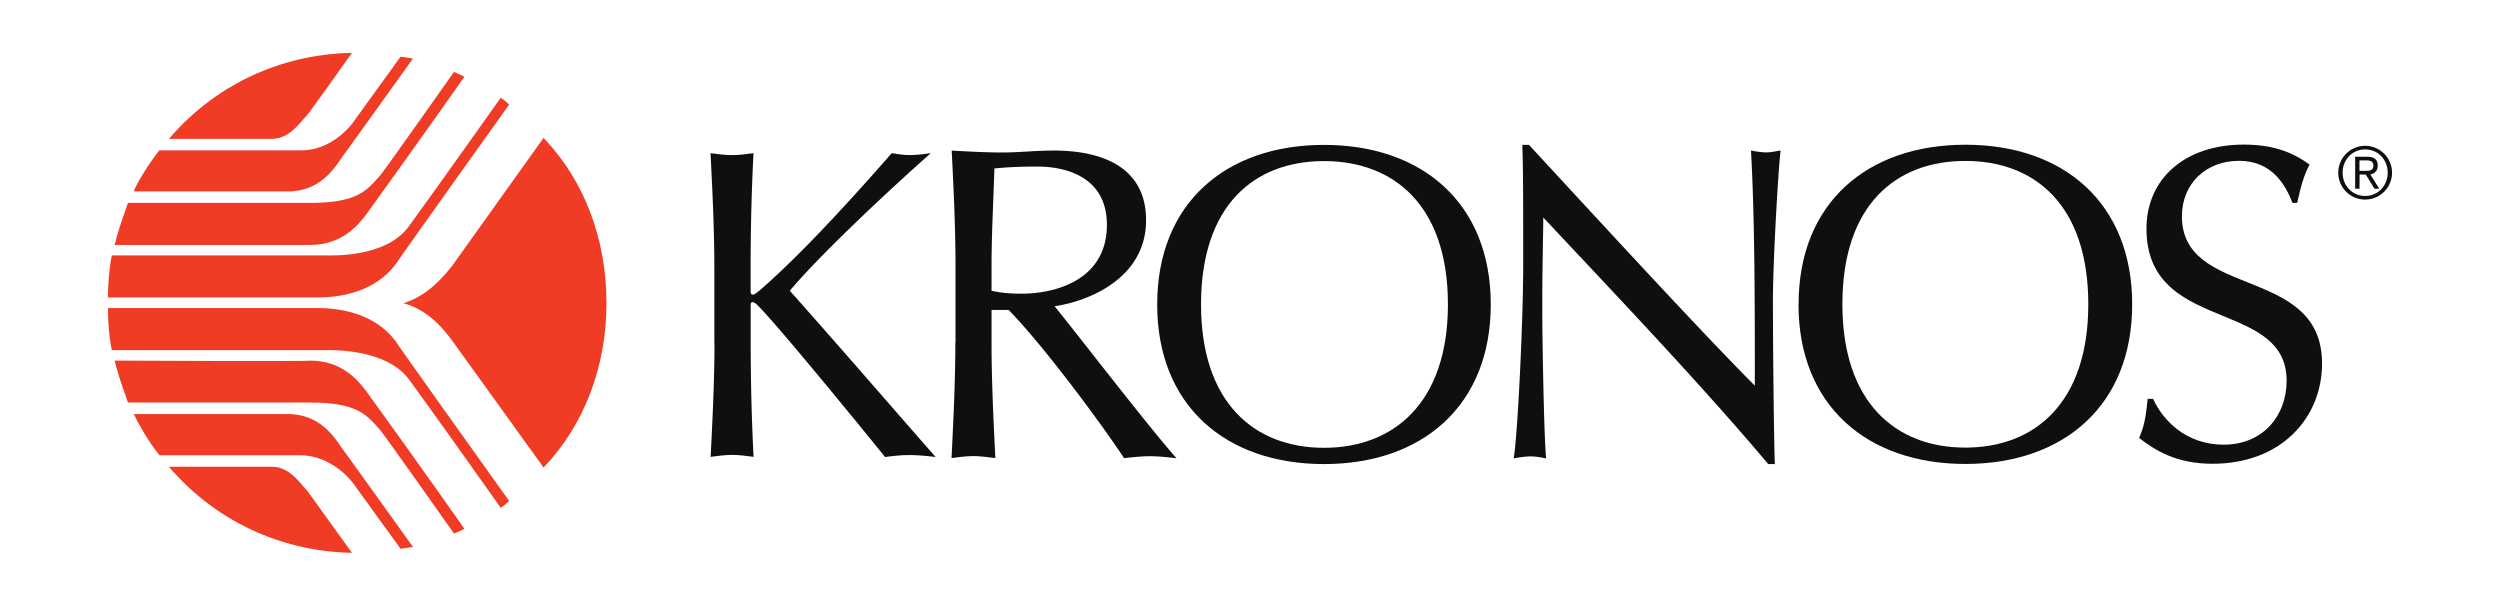 <svg xmlns="http://www.w3.org/2000/svg" width="220" height="54" fill="none"><path fill="#100F0D" d="M188.998 35.098v.005h-.032l.032-.005Z"/><path fill="#100F0D" d="M188.998 35.103h.479c.834 1.844 2.854 4.028 6.207 4.028 3.441 0 5.538-2.525 5.538-5.631 0-3.397-2.717-4.514-5.6-5.699-3.259-1.34-6.732-2.767-6.732-7.677 0-4.375 3.359-7.4 8.562-7.4 2.431 0 4.193.586 5.79 1.764-.499.925-.752 1.853-1.087 3.365h-.416c-.588-1.512-1.762-3.701-4.698-3.701-2.931 0-5.033 2.016-5.033 4.88 0 3.503 2.828 4.634 5.775 5.813 3.208 1.283 6.557 2.622 6.557 7.138 0 4.79-3.6 8.828-9.636 8.828-3.189 0-5.039-1.174-6.46-2.269.502-1.177.588-1.934.754-3.44Z"/><path fill="#100F0D" fill-rule="evenodd" d="M158.268 26.782c0 8.914 6.045 14.046 14.683 14.046s14.681-5.132 14.681-14.046-6.037-14.046-14.675-14.046c-8.638 0-14.681 5.126-14.681 14.04l-.008.006Zm25.502-.003c-.002 8.66-4.699 12.61-10.817 12.61-6.125 0-10.823-3.952-10.823-12.613 0-8.744 4.698-12.614 10.817-12.614 6.118 0 10.821 3.87 10.823 12.617Z" clip-rule="evenodd"/><path fill="#100F0D" d="M156.188 40.822c-.084-1.762-.17-10.424-.17-14.464 0-3.03.423-10.846.674-13.118a19.41 19.41 0 0 0-.368.064c-.319.058-.581.106-.889.106-.422 0-.927-.082-1.348-.164.338 6.054.338 13.711.338 20.693-4.221-4.236-11.52-12.14-17.556-18.679h-.001l-.003-.004-2.318-2.51h-.587c.082 1.762.082 5.55.082 10.512 0 5.126-.505 15.22-.839 17.076l.098-.016h.003c.472-.077.942-.154 1.41-.154.417 0 .928.088 1.345.176-.17-1.597-.338-9.84-.338-13.206 0-2.655.035-4.572.061-5.985v-.002c.015-.824.027-1.477.027-2.005l2.59 2.758.004.004c5.92 6.3 12.009 12.78 17.202 18.935h.587l-.004-.017Z"/><path fill="#100F0D" fill-rule="evenodd" d="M101.833 26.794c0 8.914 6.042 14.044 14.68 14.044s14.675-5.131 14.675-14.044c0-8.915-6.037-14.044-14.675-14.044-8.638 0-14.68 5.128-14.68 14.042v.002Zm25.585 0c0 8.66-4.78 12.613-10.905 12.613-6.125 0-10.822-3.952-10.822-12.614 0-8.748 4.697-12.617 10.822-12.617 6.125 0 10.905 3.87 10.905 12.617Zm80.219-10.186h-.383v-2.813h1.08c.634 0 .91.274.91.777 0 .498-.323.714-.651.785l.786 1.25h-.428l-.764-1.25h-.54l-.01 1.25Zm.44-1.571h.041c.359 0 .744.001.744-.472 0-.394-.323-.452-.617-.452h-.611v.924h.443Z" clip-rule="evenodd"/><path fill="#100F0D" fill-rule="evenodd" d="M210.5 15.197a2.372 2.372 0 0 1-2.367 2.367 2.368 2.368 0 0 1-2.366-2.367 2.368 2.368 0 0 1 2.366-2.366 2.371 2.371 0 0 1 2.367 2.366Zm-.383-.001c-.001-1.14-.848-2.046-1.983-2.046-1.135 0-1.982.906-1.982 2.047s.847 2.047 1.982 2.047 1.982-.91 1.983-2.048ZM83.735 40.31c.166-3.365.335-6.815.335-10.176h.014V23.43c0-3.447-.165-6.812-.335-10.177 1.51.082 3.018.165 4.44.165.755 0 1.512-.043 2.268-.086a40.168 40.168 0 0 1 2.259-.085c4.363 0 8.139 1.51 8.139 6.137 0 5.126-5.115 7.146-8.051 7.563.621.764 1.727 2.17 3.015 3.808 2.693 3.425 6.184 7.865 7.714 9.57-.752-.089-1.592-.177-2.349-.177-.706 0-1.407.077-2.112.153l-.155.017c-1.591-2.443-6.794-9.583-10.153-13.042h-1.508v2.86c0 3.365.168 6.812.335 10.176l-.06-.007c-.653-.084-1.299-.167-1.87-.167-.586 0-1.108.068-1.678.142l-.248.032Zm3.668-22.58c-.073 1.89-.147 3.782-.147 5.674v2.185c.754.17 1.597.255 2.598.255 3.274 0 7.553-1.345 7.553-6.057 0-4.119-3.44-5.129-6.124-5.129-1.764 0-2.938.082-3.776.167-.028.968-.066 1.936-.104 2.905Z" clip-rule="evenodd"/><path fill="#100F0D" d="M62.862 23.483v6.733l.012-.024c0 3.277-.173 6.73-.337 10.013l.111-.015c.628-.082 1.187-.156 1.819-.156.55 0 1.103.073 1.727.155l.12.016c-.17-3.277-.252-6.73-.252-10.007v-3.447c0-.082.082-.164.164-.164.088 0 .253.088.423.252 1.68 1.686 7.548 8.832 11.24 13.377.669-.088 1.427-.17 2.096-.17.84 0 1.595.082 2.349.17-1.553-1.77-3.096-3.538-4.629-5.294a1252.117 1252.117 0 0 0-8.202-9.34c2.766-3.282 8.89-8.995 12.414-12.108-.593.088-1.263.17-1.85.17-.557 0-1.039-.079-1.514-.157l-.077-.013c-3.612 4.128-8.051 8.997-11.662 12.115-.042.03-.08.06-.113.086-.244.187-.326.25-.475.25-.088 0-.17-.082-.17-.252v-2.19c0-3.36.082-6.724.253-10.004l-.194.025c-.596.076-1.126.144-1.656.144-.612 0-1.154-.07-1.758-.147l-.174-.022.004.089c.163 3.251.33 6.587.33 9.915Z"/><path fill="#F03B25" d="M27.37 17.853c3.902 0 4.828-1.023 5.814-2.113l.22-.24c.085 0 6.546-9.17 6.546-9.17s.42.17.92.423c0 0-3.775 5.38-8.637 12.111-.755 1.01-2.184 2.692-4.95 2.692H10.087c.25-1.056.588-2.02.883-2.858.105-.298.204-.58.292-.845h16.106Zm-12.5-5.635h9.06c1.292 0 2.142-.996 2.73-1.685.138-.16.261-.305.372-.416 0 .082 3.943-5.467 3.943-5.467-5.452.082-11.576 2.269-16.105 7.567v.001Z"/><path fill="#F03B25" d="M9.837 22.475h18.789c.021 0 .054 0 .098.002.817.016 5.375.108 7.283-2.603 2.097-2.864 8.055-11.272 8.055-11.272.252.151.35.243.464.349.074.068.154.142.286.242 0 0-9.977 13.959-9.977 14.04-1.763 2.35-4.615 2.943-6.877 2.943H9.5c0-1.01.085-2.443.337-3.706v.005Zm43.533 4.208c0 5.548-1.927 10.674-5.535 14.461l-8.052-11.18c-.758-1.01-2.1-2.693-4.28-3.28 2.14-.661 3.472-2.293 4.237-3.228l.043-.052 8.05-11.27c3.61 3.787 5.536 8.912 5.537 14.549Z"/><path fill="#F03B25" d="M26.363 13.228H14.03c-1.007 1.257-2.012 2.943-2.263 3.618h13.756c1.76-.086 3.185-.844 4.526-2.945.086-.086 6.292-8.747 6.292-8.747l-1.088-.17-4.198 5.807s-1.76 2.52-4.692 2.437Zm2.263 17.582H9.837v.006c-.252-1.268-.337-2.69-.337-3.705h18.458c2.262 0 5.114.587 6.877 2.942 0 .082 9.977 14.04 9.977 14.04-.135.101-.215.176-.29.245a2.439 2.439 0 0 1-.46.346s-5.958-8.413-8.055-11.267c-1.932-2.669-6.58-2.616-7.311-2.608h-.07Z"/><path fill="#F03B25" d="M11.263 35.425H27.37c3.897 0 4.826 1.025 5.81 2.111l.225.246c.085 0 6.546 9.17 6.546 9.17s.42-.163.92-.416c0 0-3.775-5.385-8.637-12.108-.755-1.01-2.184-2.696-4.95-2.696 0 .088-17.195 0-17.195 0 .252 1.072.595 2.043.892 2.883.101.288.197.56.283.817v-.007Zm3.607 5.65h9.06c1.292 0 2.143.997 2.732 1.687.137.16.26.304.37.415l3.943 5.473c-5.452-.088-11.576-2.273-16.105-7.57v-.005Z"/><path fill="#F03B25" d="M26.363 40.056H14.03c-1.007-1.26-1.76-2.608-2.263-3.617h13.756c1.76.085 3.185.84 4.526 2.944.086.085 6.292 8.745 6.292 8.745l-1.088.17-4.198-5.8s-1.76-2.442-4.692-2.442Z"/></svg>